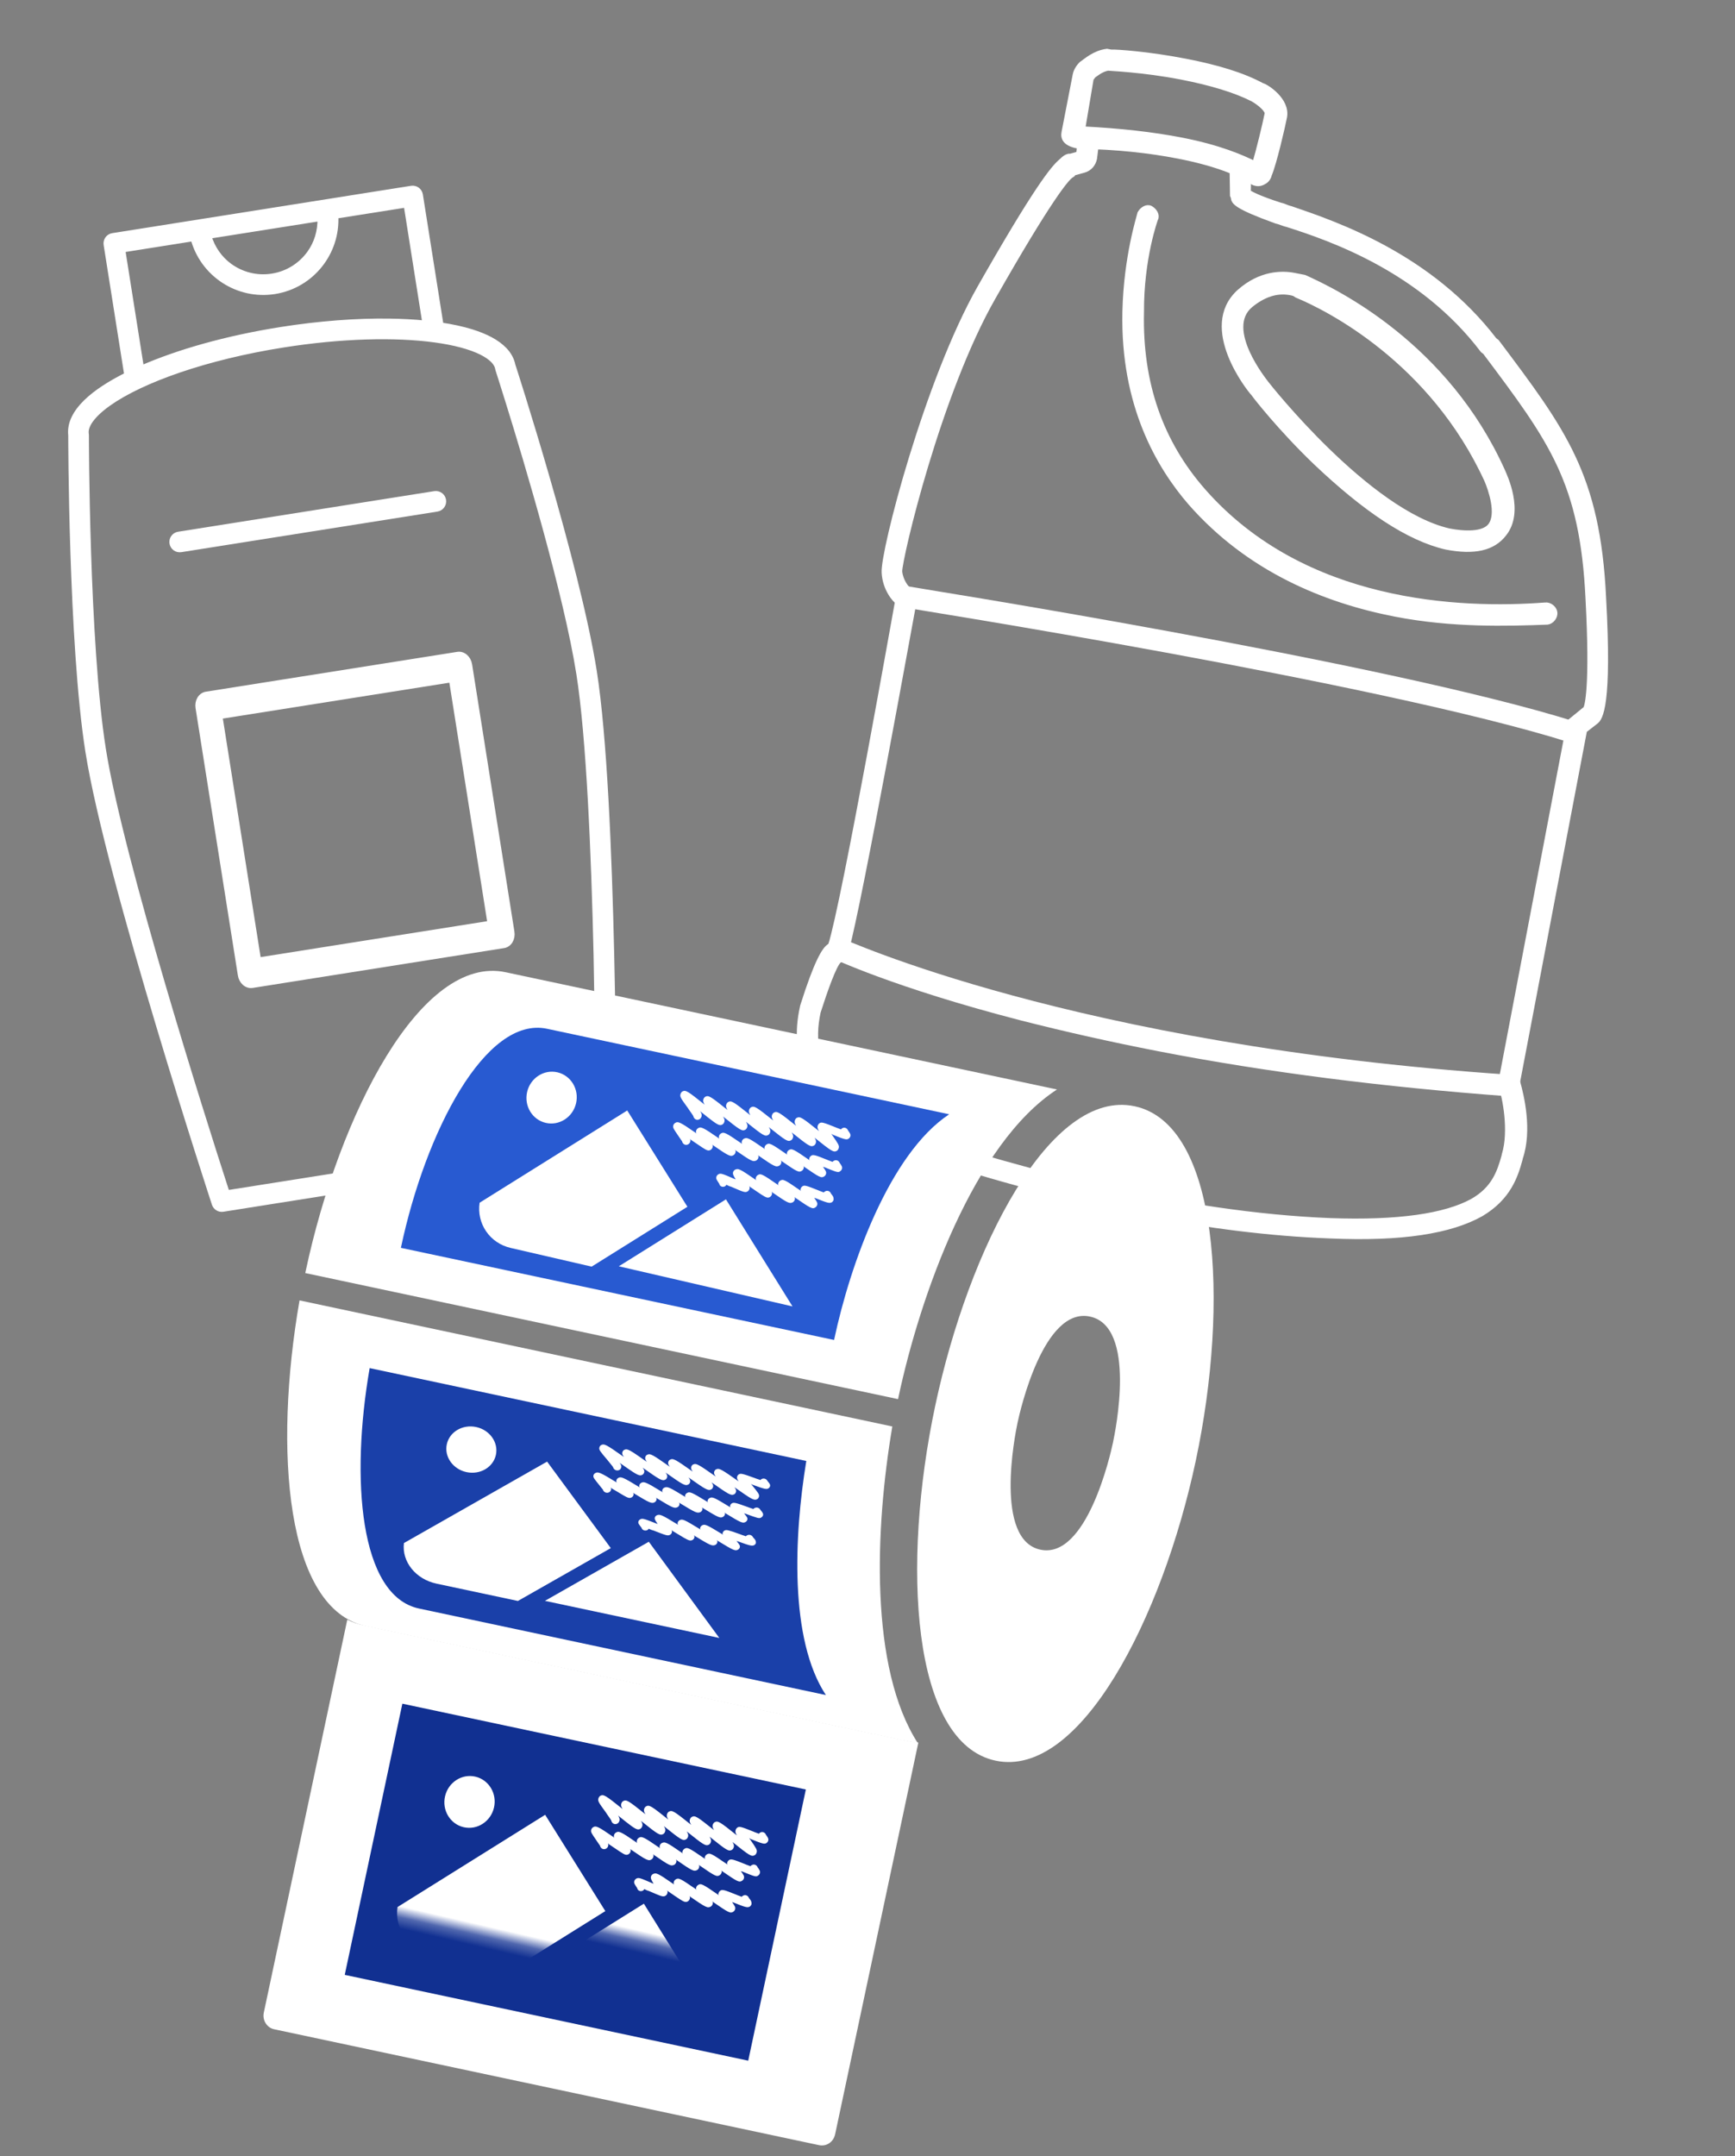 
<svg width="157px" height="195px" viewBox="227 672 157 195" version="1.1" xmlns="http://www.w3.org/2000/svg" xmlns:xlink="http://www.w3.org/1999/xlink">
    <rect x="227" y="672" width="157" height="195" fill="#808080" stroke="none"/>
    <!-- Generator: Sketch 42 (36781) - http://www.bohemiancoding.com/sketch -->
    <desc>Created with Sketch.</desc>
    <defs>
        <polygon id="path-1" points="15.081 174.271 112.881 174.271 112.881 107.508 112.881 91.885 15.081 91.885"></polygon>
    </defs>
    <g id="pictos-atiquettes" stroke="none" stroke-width="1" fill="none" fill-rule="evenodd" transform="translate(227, 673)">
        <g id="Group" transform="translate(112.52, 58.183) rotate(11) translate(-112.52, -58.183) translate(79.02, 6.183)" stroke="#FFFFFF" fill-rule="nonzero" stroke-width="0.5" fill="#FFFFFF">
            <g transform="translate(-0, -0)">
                <path d="M63.77,85.577 L63.65,52.377 L64.847,50.939 C64.967,50.699 65.087,48.781 63.171,41.111 C60.657,30.803 57.185,27.687 49.762,20.975 L49.522,20.855 C42.698,14.742 34.078,13.544 30.007,13.064 C29.648,13.064 29.289,12.944 28.929,12.944 C25.098,12.345 24.859,11.986 24.739,11.626 C24.739,11.506 24.619,11.506 24.619,11.386 L24.14,9.109 L25.577,8.869 L25.936,10.907 C26.295,11.027 27.014,11.266 29.049,11.506 C29.408,11.506 29.648,11.626 30.007,11.626 C34.317,12.225 43.177,13.424 50.36,19.776 L50.6,19.896 C58.023,26.608 61.854,29.964 64.488,40.751 C66.882,50.22 66.284,51.538 65.925,51.898 L65.087,52.857 L65.206,85.577 L63.77,85.577 Z" id="Shape"></path>
                <path d="M3.308,85.098 L1.871,84.978 C2.35,81.023 1.871,53.096 1.871,52.737 L2.35,52.737 L2.949,52.137 L3.308,52.497 L3.308,52.857 C3.308,53.815 3.667,81.023 3.308,85.098 Z" id="Shape"></path>
                <path d="M1.991,53.336 C1.632,53.216 0.554,52.377 0.195,50.939 L0.195,50.939 C-0.284,49.141 0.674,33.2 3.787,23.971 C7.02,14.383 8.217,12.105 8.815,11.386 C9.055,11.027 9.294,10.787 9.534,10.787 L10.252,10.427 L10.132,8.869 L11.569,8.75 L11.689,10.547 C11.689,11.027 11.449,11.506 10.971,11.746 L10.013,12.225 L10.013,12.225 L10.013,12.345 L9.893,12.465 C9.534,12.825 8.337,14.982 5.104,24.571 C1.871,34.039 1.273,49.381 1.512,50.579 L1.512,50.579 C1.752,51.418 2.47,52.018 2.59,52.018 L1.991,53.336 Z" id="Shape"></path>
                <path d="M34.676,103.316 C26.415,103.316 18.513,102.597 12.288,101.758 C2.35,100.44 0.315,95.166 0.435,90.971 L0.435,90.851 C0.914,86.656 1.392,85.458 1.752,85.098 L1.752,85.098 L1.752,85.098 C1.871,84.978 1.871,84.978 1.991,84.978 L2.111,85.098 L3.308,85.098 C3.308,85.458 3.188,85.817 3.069,85.937 L2.949,86.057 L2.829,86.177 C2.47,86.656 2.111,89.053 1.871,91.091 C1.752,96.364 5.343,99.481 12.407,100.44 C22.704,101.758 37.669,102.837 50.959,100.799 C57.065,99.84 61.136,98.402 63.291,96.604 C64.967,95.166 65.206,93.608 65.326,92.05 L65.326,91.93 C65.566,89.652 64.368,86.776 63.889,85.937 L65.206,85.218 C65.805,86.416 67.122,89.293 66.763,91.93 L66.763,92.05 C66.643,93.608 66.404,95.645 64.249,97.563 C61.854,99.601 57.664,101.159 51.198,102.118 C45.811,102.957 40.184,103.316 34.676,103.316 Z" id="Shape"></path>
                <path d="M26.535,9.948 L26.535,9.948 C26.415,9.948 26.176,9.948 26.056,9.828 C25.098,9.469 23.063,8.869 19.112,8.869 C16.478,8.869 13.485,9.109 10.132,9.708 L10.013,9.708 C8.815,9.708 8.576,9.229 8.576,8.75 L8.576,3.476 C8.576,3.116 8.696,2.757 8.935,2.397 L8.935,2.397 L8.935,2.397 C9.294,2.038 9.893,1.199 10.971,0.839 L11.09,0.839 L11.33,0.839 C11.809,0.719 14.682,0.36 18.154,0.36 C21.028,0.36 23.422,0.599 25.338,1.199 L25.338,1.199 C25.697,1.199 27.852,2.038 27.852,3.596 C27.852,4.435 27.732,7.911 27.493,8.989 C27.493,9.229 27.373,9.469 27.253,9.589 C27.014,9.828 26.774,9.948 26.535,9.948 Z M19.112,7.431 C22.584,7.431 24.739,7.911 26.056,8.27 C26.176,7.072 26.295,4.555 26.295,3.596 C26.295,3.236 25.457,2.757 24.739,2.517 C23.063,2.038 20.788,1.798 18.034,1.798 C14.443,1.798 11.449,2.277 11.33,2.277 L11.33,2.277 C10.731,2.517 10.372,2.996 10.132,3.236 C10.132,3.356 10.013,3.476 10.013,3.476 L10.132,8.15 C13.485,7.671 16.478,7.431 19.112,7.431 Z" id="Shape"></path>
                <path d="M46.29,45.785 C39.824,45.785 32.521,44.347 26.176,39.433 C22.823,36.796 18.513,32.002 17.077,23.612 C16.238,18.698 16.717,14.862 16.717,14.622 C16.837,14.263 17.196,13.903 17.555,14.023 C17.915,14.143 18.274,14.503 18.154,14.862 L18.154,14.862 C18.154,14.862 17.555,18.578 18.513,23.372 C19.591,29.724 22.464,34.638 27.134,38.234 C38.029,46.624 52.036,44.467 59.459,42.429 C59.819,42.309 60.298,42.549 60.417,42.909 C60.537,43.268 60.298,43.748 59.938,43.867 C56.347,44.706 51.558,45.785 46.29,45.785 Z" id="Shape"></path>
                <path d="M49.642,38.953 L49.642,38.953 C46.17,38.833 41.86,37.036 36.592,33.68 C32.88,31.282 30.127,28.885 29.887,28.646 C29.528,28.406 24.021,23.732 26.894,19.896 C28.451,17.859 30.366,17.499 31.444,17.499 L32.042,17.499 L32.162,17.499 L32.282,17.499 L32.401,17.499 C35.514,18.218 46.17,21.095 53.353,31.282 C53.593,31.642 55.748,34.519 54.551,36.796 C53.832,38.234 52.276,38.953 49.642,38.953 Z M31.444,19.057 C30.486,19.057 29.289,19.417 28.091,20.855 C25.936,23.492 30.725,27.447 30.845,27.567 L30.845,27.567 C30.965,27.687 42.099,37.275 49.642,37.515 C50.959,37.515 52.755,37.275 53.234,36.316 C53.832,35.118 52.635,33.08 52.156,32.361 C45.212,22.653 35.035,19.776 32.042,19.177 L32.042,19.177 L32.042,19.177 C31.803,19.057 31.683,19.057 31.444,19.057 Z" id="Shape"></path>
                <rect id="Rectangle-path" x="2.231" y="52.018" width="0.239" height="1.438"></rect>
                <path d="M64.009,53.935 C46.05,51.898 2.709,53.456 2.231,53.456 L2.231,52.018 C2.709,52.018 46.05,50.459 64.129,52.497 L64.009,53.935 Z" id="Shape"></path>
                <rect id="Rectangle-path" x="64.488" y="84.858" width="0.239" height="1.438"></rect>
                <path d="M32.761,88.454 C28.451,88.454 24.26,88.334 20.07,88.094 C8.217,87.375 2.231,85.817 2.231,85.817 L2.59,84.379 C2.829,84.379 25.098,89.892 64.368,84.978 L64.608,86.416 C53.473,87.735 42.818,88.454 32.761,88.454 Z" id="Shape"></path>
                <rect id="Rectangle-path" x="2.35" y="84.259" width="0.239" height="1.438"></rect>
            </g>
        </g>
        <g id="Group" transform="translate(30.664, 61.86) rotate(-9) translate(-30.664, -61.86) translate(7.164, 16.86)" stroke="#FFFFFF" stroke-width="0.5" fill="#FFFFFF" fill-rule="nonzero">
            <g transform="translate(0, 0)" id="Shape">
                <path d="M45.169,28.547 C44.434,22.662 43.7,18.006 43.699,18.002 L43.699,18.002 C43.676,17.48 43.493,16.979 43.19,16.54 C42.623,15.716 41.697,15.048 40.494,14.449 C39.724,14.069 38.83,13.725 37.84,13.411 L37.84,1.468 C37.84,1.287 37.767,1.111 37.639,0.984 C37.512,0.857 37.337,0.783 37.156,0.783 L9.778,0.783 C9.597,0.783 9.421,0.857 9.294,0.984 C9.167,1.111 9.094,1.287 9.094,1.468 L9.094,13.415 C7.441,13.938 6.065,14.547 5.052,15.264 C4.51,15.65 4.066,16.067 3.743,16.54 C3.441,16.979 3.258,17.48 3.235,18.002 L3.235,18.002 C3.234,18.007 2.499,22.663 1.764,28.547 C1.031,34.435 0.293,41.538 0.292,46.496 C0.294,52.451 1.52,62.969 2.744,72.039 C3.967,81.103 5.19,88.693 5.19,88.693 C5.244,89.029 5.529,89.273 5.867,89.273 L41.068,89.273 C41.404,89.273 41.69,89.029 41.743,88.696 C41.743,88.696 42.967,81.102 44.19,72.038 C45.413,62.968 46.639,52.45 46.641,46.495 C46.64,41.539 45.903,34.435 45.169,28.547 Z M28.58,2.154 C28.427,3.31 27.916,4.349 27.132,5.136 C26.192,6.076 24.901,6.656 23.467,6.656 C22.035,6.656 20.743,6.076 19.803,5.136 C19.017,4.348 18.508,3.309 18.354,2.153 L28.58,2.154 Z M16.952,2.153 C17.295,5.452 20.081,8.026 23.467,8.027 C26.855,8.026 29.64,5.452 29.982,2.154 L36.472,2.154 L36.472,13.015 C35.495,12.76 34.441,12.533 33.318,12.34 C30.408,11.836 27.048,11.551 23.467,11.551 C18.5,11.552 13.974,12.102 10.461,13.022 L10.461,2.153 L16.952,2.153 Z M42.835,71.855 C42.223,76.377 40.736,86.303 40.602,87.154 C40.554,87.461 40.516,87.699 40.484,87.902 L6.452,87.902 C6.419,87.699 6.381,87.461 6.333,87.154 C5.866,84.174 4.696,76.556 3.645,68.406 C2.594,60.262 1.661,51.563 1.663,46.496 C1.662,41.664 2.392,34.576 3.124,28.717 C3.49,25.786 3.856,23.159 4.13,21.267 C4.405,19.373 4.588,18.22 4.588,18.22 L4.596,18.109 C4.597,17.86 4.674,17.607 4.873,17.312 C5.219,16.797 5.961,16.21 7.045,15.679 C8.668,14.875 11.029,14.176 13.85,13.689 C16.672,13.202 19.96,12.921 23.467,12.922 C28.811,12.921 33.65,13.576 37.099,14.614 C38.822,15.129 40.196,15.746 41.09,16.383 C41.537,16.7 41.862,17.02 42.06,17.313 C42.259,17.608 42.337,17.862 42.338,18.11 L42.347,18.217 C42.347,18.217 42.529,19.374 42.803,21.267 C43.629,26.939 45.274,39.243 45.272,46.496 C45.274,52.288 44.055,62.816 42.835,71.855 Z"></path>
                <path d="M34.696,43.07 L11.652,43.07 C11.415,43.07 11.185,43.185 11.018,43.384 C10.852,43.583 10.756,43.858 10.756,44.141 L10.756,68.624 C10.756,68.907 10.852,69.181 11.018,69.382 C11.185,69.581 11.416,69.695 11.652,69.695 L34.696,69.695 C34.931,69.695 35.162,69.581 35.33,69.382 C35.496,69.181 35.592,68.904 35.592,68.624 L35.592,44.141 C35.592,43.858 35.496,43.583 35.33,43.384 C35.162,43.185 34.933,43.07 34.696,43.07 Z M12.548,67.553 L12.548,45.211 L33.8,45.212 L33.8,67.553 L12.548,67.553 Z"></path>
                <path d="M34.908,28.387 L11.44,28.387 C11.062,28.387 10.756,28.694 10.756,29.072 C10.756,29.451 11.062,29.758 11.44,29.758 L34.908,29.758 C35.286,29.758 35.592,29.451 35.592,29.072 C35.592,28.694 35.286,28.387 34.908,28.387 Z"></path>
            </g>
        </g>
        <path d="M70.892,142.948 C71.659,142.948 72.171,143.505 72.171,144.172 L72.171,194.581 C72.171,195.249 71.595,195.805 70.892,195.805 L34.561,195.805 C34.689,195.305 34.753,194.804 34.753,194.248 L34.753,143.505 C34.753,143.337 34.689,143.115 34.689,142.948 L70.892,142.948 Z" id="Fill-1" fill="#FFFFFF" transform="translate(53.366, 169.377) rotate(102) translate(-53.366, -169.377) "></path>
        <path d="M96.347,133.095 C95.259,133.095 85.601,132.967 85.601,128.685 C85.601,124.339 95.259,124.275 96.347,124.275 C97.434,124.275 107.156,124.403 107.156,128.685 C107.156,132.967 97.498,133.095 96.347,133.095 M96.347,116.605 C81.699,116.605 66.156,120.887 66.156,128.685 C66.156,136.483 81.763,140.701 96.411,140.701 C111.058,140.701 126.665,136.483 126.665,128.685 C126.665,120.887 110.994,116.605 96.347,116.605" id="Fill-3" fill="#FFFFFF" transform="translate(96.411, 128.653) rotate(102) translate(-96.411, -128.653) "></path>
        <path d="M46.444,74.295 L46.444,125.299 C46.444,133.096 62.051,137.379 76.699,137.379 L76.826,137.379 L76.826,82.54 L76.699,82.54 C67.232,82.54 52.776,80.622 46.444,74.295" id="Fill-5" fill="#FFFFFF" transform="translate(61.635, 105.837) rotate(102) translate(-61.635, -105.837) "></path>
        <path d="M50.019,82.808 L50.019,120.007 C50.019,125.695 61.404,128.827 72.086,128.827 L72.15,128.827 L72.15,88.752 L72.086,88.752 C65.178,88.752 54.624,87.346 50.019,82.808" id="Fill-7" fill="#285AD1" transform="translate(61.084, 105.818) rotate(102) translate(-61.084, -105.818) "></path>
        <path d="M41.308,168.194 C55.124,167.683 68.876,163.592 68.876,156.178 L68.876,105.11 C63.12,110.863 50.583,112.972 41.308,113.355 L41.308,168.194 Z" id="Fill-9" fill="#FFFFFF" transform="translate(55.092, 136.652) rotate(102) translate(-55.092, -136.652) "></path>
        <path d="M43.922,160.785 C54.092,160.401 64.262,157.397 64.262,151.9 L64.262,114.255 C60.041,118.537 50.766,120.071 43.922,120.39 L43.922,160.785 Z" id="Fill-11" fill="#1A40A9" transform="translate(54.092, 137.52) rotate(102) translate(-54.092, -137.52) "></path>
        <mask id="mask-2" fill="white">
            <use xlink:href="#path-1"></use>
        </mask>
        <g id="Clip-14" transform="translate(63.981, 133.078) rotate(102) translate(-63.981, -133.078) "></g>
        <polygon id="Fill-13" stroke="none" fill="#113091" fill-rule="evenodd" transform="translate(52.059, 169.229) rotate(102) translate(-52.059, -169.229) " points="39.522 187.893 64.596 187.893 64.596 150.566 39.522 150.566"></polygon>
        <path d="M47.751,162.513 L36.611,173.648 C36.76,175.548 38.325,177 40.263,177 L47.788,177 L55.016,169.775 L47.751,162.513 Z" id="Fill-3" fill="#FFFFFF" mask="url(#mask-2)" transform="translate(45.814, 169.757) rotate(13) translate(-45.814, -169.757) "></path>
        <polygon id="Fill-5" fill="#FFFFFF" mask="url(#mask-2)" transform="translate(57.336, 175.106) rotate(13) translate(-57.336, -175.106) " points="49.27 179.146 65.402 179.146 57.355 171.065"></polygon>
        <path d="M42.486,159.624 C43.741,159.624 44.759,160.675 44.759,161.971 C44.759,163.266 43.741,164.317 42.486,164.317 C41.231,164.317 40.214,163.266 40.214,161.971 C40.214,160.675 41.231,159.624 42.486,159.624" id="Fill-7" fill="#FFFFFF" mask="url(#mask-2)" transform="translate(42.486, 161.971) rotate(13) translate(-42.486, -161.971) "></path>
        <path d="M54.704,164.488 C54.927,164.712 55.3,165.009 55.374,165.121 C55.374,165.158 55.412,165.196 55.449,165.233 C55.598,165.382 55.821,165.382 55.97,165.233 C56.045,165.158 56.082,165.047 56.082,164.935 C56.082,164.823 56.045,164.712 55.859,164.525 C57.088,165.121 57.572,165.345 57.833,165.345 C57.945,165.345 58.019,165.307 58.094,165.233 C58.168,165.158 58.206,165.047 58.206,164.935 C58.206,164.823 58.168,164.712 57.982,164.525 C59.77,165.382 59.957,165.456 60.218,165.233 C60.292,165.158 60.329,165.047 60.329,164.935 C60.329,164.823 60.292,164.712 60.106,164.525 C61.894,165.382 62.08,165.456 62.341,165.233 C62.416,165.158 62.453,165.047 62.453,164.935 C62.453,164.823 62.416,164.712 62.229,164.525 C64.018,165.382 64.204,165.456 64.465,165.233 C64.539,165.158 64.576,165.047 64.576,164.935 C64.576,164.823 64.539,164.712 64.353,164.525 C66.141,165.382 66.327,165.456 66.588,165.233 C66.663,165.158 66.7,165.047 66.7,164.935 C66.7,164.823 66.663,164.712 66.476,164.525 C68.265,165.382 68.451,165.456 68.712,165.233 C68.786,165.158 68.824,165.047 68.824,164.935 C68.824,164.712 68.712,164.6 67.929,163.892 L67.892,163.855 C67.929,163.855 67.967,163.855 68.004,163.892 C69.196,164.078 69.345,164.078 69.494,163.929 C69.569,163.855 69.606,163.743 69.606,163.669 C69.606,163.483 69.494,163.408 69.345,163.259 C69.308,163.222 69.271,163.222 69.271,163.185 L69.233,163.147 C69.084,162.998 68.861,162.998 68.712,163.147 C68.675,163.185 68.675,163.222 68.637,163.259 C68.451,163.222 68.265,163.222 68.116,163.185 C66.924,162.998 66.775,162.998 66.625,163.147 C66.551,163.222 66.514,163.334 66.514,163.445 C66.514,163.557 66.551,163.669 66.737,163.855 C64.949,162.998 64.763,162.924 64.502,163.147 C64.427,163.222 64.39,163.334 64.39,163.445 C64.39,163.557 64.427,163.669 64.614,163.855 C62.825,162.998 62.639,162.924 62.378,163.147 C62.304,163.222 62.267,163.334 62.267,163.445 C62.267,163.557 62.304,163.669 62.49,163.855 C60.702,162.998 60.516,162.924 60.255,163.147 C60.18,163.222 60.143,163.334 60.143,163.445 C60.143,163.557 60.18,163.669 60.367,163.855 C58.578,162.998 58.392,162.924 58.131,163.147 C58.057,163.222 58.019,163.334 58.019,163.445 C58.019,163.557 58.057,163.669 58.243,163.855 C56.455,162.998 56.268,162.924 56.008,163.147 C55.933,163.222 55.896,163.334 55.896,163.445 C55.896,163.557 55.933,163.669 56.119,163.855 C54.331,162.998 54.145,162.924 53.884,163.147 C53.81,163.222 53.772,163.334 53.772,163.445 C53.772,163.669 53.884,163.78 54.704,164.488" id="Fill-11" fill="#FFFFFF" mask="url(#mask-2)" transform="translate(61.689, 164.19) rotate(13) translate(-61.689, -164.19) "></path>
        <path d="M68.81,166.886 C68.884,166.811 68.922,166.7 68.922,166.625 C68.922,166.439 68.81,166.364 68.661,166.216 C68.624,166.178 68.586,166.178 68.586,166.141 L68.549,166.104 C68.4,165.955 68.177,165.955 68.028,166.104 C67.99,166.141 67.953,166.178 67.953,166.216 C67.767,166.178 67.58,166.178 67.431,166.141 C66.239,165.955 66.09,165.955 65.941,166.104 C65.867,166.178 65.829,166.29 65.829,166.364 C65.829,166.439 65.829,166.513 65.904,166.551 C65.867,166.551 65.867,166.551 65.829,166.513 C64.227,165.88 64.078,165.843 63.855,166.067 C63.78,166.141 63.743,166.253 63.743,166.327 C63.743,166.402 63.743,166.476 63.818,166.513 C63.78,166.513 63.78,166.513 63.743,166.476 C62.141,165.843 61.992,165.806 61.769,166.029 C61.694,166.104 61.657,166.216 61.657,166.29 C61.657,166.364 61.657,166.439 61.731,166.476 C61.694,166.476 61.694,166.476 61.657,166.439 C60.055,165.806 59.906,165.769 59.645,165.992 C59.571,166.067 59.533,166.178 59.533,166.253 C59.533,166.327 59.533,166.402 59.608,166.476 C59.571,166.476 59.571,166.476 59.533,166.439 C57.931,165.806 57.745,165.769 57.521,165.992 C57.447,166.067 57.41,166.178 57.41,166.253 C57.41,166.327 57.41,166.402 57.484,166.476 C57.447,166.476 57.447,166.476 57.41,166.439 C55.808,165.806 55.621,165.769 55.398,165.992 C55.323,166.067 55.286,166.178 55.286,166.253 C55.286,166.327 55.286,166.402 55.361,166.476 C55.323,166.476 55.323,166.476 55.286,166.439 C53.684,165.806 53.498,165.769 53.274,165.992 C53.2,166.067 53.163,166.178 53.163,166.253 C53.163,166.476 53.274,166.551 53.833,167.072 C53.982,167.221 54.206,167.407 54.28,167.482 C54.28,167.519 54.317,167.556 54.355,167.593 C54.504,167.742 54.727,167.742 54.876,167.593 C54.951,167.519 54.988,167.407 54.988,167.333 C54.988,167.258 54.988,167.184 54.914,167.109 C54.951,167.109 54.951,167.109 54.988,167.147 C56.068,167.556 56.478,167.742 56.702,167.742 C56.814,167.742 56.888,167.705 56.963,167.631 C57.037,167.556 57.074,167.444 57.074,167.37 C57.074,167.296 57.074,167.221 57,167.147 C57.037,167.147 57.037,167.147 57.074,167.184 C58.676,167.817 58.863,167.854 59.086,167.631 C59.161,167.556 59.198,167.444 59.198,167.37 C59.198,167.296 59.198,167.221 59.123,167.147 C59.161,167.147 59.161,167.147 59.198,167.184 C60.8,167.817 60.949,167.854 61.21,167.631 C61.284,167.556 61.322,167.444 61.322,167.37 C61.322,167.296 61.322,167.221 61.247,167.147 C61.284,167.147 61.284,167.147 61.322,167.184 C62.924,167.817 63.073,167.854 63.333,167.631 C63.408,167.556 63.445,167.444 63.445,167.37 C63.445,167.296 63.445,167.221 63.371,167.147 C63.408,167.147 63.408,167.147 63.445,167.184 C65.047,167.817 65.196,167.854 65.42,167.631 C65.494,167.556 65.531,167.444 65.531,167.37 C65.531,167.296 65.531,167.221 65.457,167.184 C65.494,167.184 65.494,167.184 65.531,167.221 C67.133,167.854 67.282,167.891 67.506,167.668 C67.58,167.593 67.618,167.482 67.618,167.407 C67.618,167.221 67.543,167.147 67.208,166.849 L67.32,166.849 C68.512,167.035 68.661,167.072 68.81,166.886" id="Fill-13" fill="#FFFFFF" mask="url(#mask-2)" transform="translate(61.042, 166.83) rotate(13) translate(-61.042, -166.83) "></path>
        <path d="M67.799,169.547 C67.762,169.51 67.724,169.51 67.724,169.472 L67.687,169.435 C67.538,169.286 67.314,169.286 67.165,169.435 C67.128,169.472 67.091,169.51 67.091,169.547 C66.905,169.51 66.718,169.51 66.569,169.472 C65.377,169.286 65.228,169.286 65.079,169.435 C65.005,169.51 64.967,169.621 64.967,169.696 C64.967,169.77 64.967,169.845 65.042,169.882 C65.005,169.882 65.005,169.882 64.967,169.845 C63.365,169.212 63.216,169.174 62.993,169.398 C62.918,169.472 62.881,169.584 62.881,169.659 C62.881,169.733 62.881,169.807 62.956,169.845 C62.918,169.845 62.918,169.845 62.881,169.807 C61.279,169.174 61.13,169.137 60.906,169.361 C60.832,169.435 60.795,169.547 60.795,169.621 C60.795,169.696 60.795,169.77 60.869,169.845 C60.832,169.845 60.832,169.845 60.795,169.807 C59.193,169.174 59.044,169.137 58.783,169.361 C58.708,169.435 58.671,169.547 58.671,169.621 C58.671,169.77 58.746,169.882 59.044,170.18 L58.969,170.18 C57.74,169.956 57.591,169.919 57.404,170.105 C57.33,170.18 57.293,170.292 57.293,170.366 C57.293,170.552 57.404,170.627 57.591,170.813 L57.702,170.925 C57.702,170.962 57.74,170.962 57.74,170.999 C57.889,171.148 58.112,171.148 58.261,170.999 C58.299,170.962 58.336,170.887 58.336,170.85 C58.485,170.887 58.634,170.925 58.783,170.925 C60.012,171.148 60.161,171.185 60.348,170.999 C60.422,170.925 60.459,170.813 60.459,170.739 C60.459,170.664 60.459,170.59 60.385,170.515 C60.422,170.515 60.422,170.515 60.459,170.552 C61.503,170.962 61.95,171.148 62.173,171.148 C62.285,171.148 62.359,171.111 62.434,171.036 C62.508,170.962 62.546,170.85 62.546,170.776 C62.546,170.701 62.546,170.627 62.471,170.552 C62.508,170.552 62.508,170.552 62.546,170.59 C64.148,171.223 64.297,171.26 64.558,171.036 C64.632,170.962 64.669,170.85 64.669,170.776 C64.669,170.701 64.669,170.627 64.595,170.552 C64.632,170.552 64.632,170.552 64.669,170.59 C66.271,171.223 66.42,171.26 66.644,171.036 C66.718,170.962 66.756,170.85 66.756,170.776 C66.756,170.59 66.681,170.515 66.346,170.217 L66.458,170.217 C67.65,170.403 67.799,170.403 67.985,170.254 C68.06,170.18 68.097,170.068 68.097,169.994 C68.06,169.77 67.985,169.696 67.799,169.547" id="Fill-15" fill="#FFFFFF" mask="url(#mask-2)" transform="translate(62.695, 170.199) rotate(13) translate(-62.695, -170.199) "></path>
        <path d="M55.179,98.812 L44.04,109.947 C44.189,111.847 45.753,113.299 47.691,113.299 L55.216,113.299 L62.444,106.074 L55.179,98.812 Z" id="Fill-3" fill="#FFFFFF" mask="url(#mask-2)" transform="translate(53.242, 106.056) rotate(13) translate(-53.242, -106.056) "></path>
        <polygon id="Fill-5" fill="#FFFFFF" mask="url(#mask-2)" transform="translate(64.764, 111.405) rotate(13) translate(-64.764, -111.405) " points="56.698 115.445 72.83 115.445 64.783 107.364"></polygon>
        <path d="M49.914,95.923 C51.169,95.923 52.187,96.974 52.187,98.269 C52.187,99.565 51.169,100.616 49.914,100.616 C48.659,100.616 47.642,99.565 47.642,98.269 C47.642,96.974 48.659,95.923 49.914,95.923" id="Fill-7" fill="#FFFFFF" mask="url(#mask-2)" transform="translate(49.914, 98.269) rotate(13) translate(-49.914, -98.269) "></path>
        <path d="M62.132,100.787 C62.355,101.01 62.728,101.308 62.802,101.42 C62.802,101.457 62.84,101.494 62.877,101.532 C63.026,101.681 63.249,101.681 63.398,101.532 C63.473,101.457 63.51,101.346 63.51,101.234 C63.51,101.122 63.473,101.01 63.287,100.824 C64.516,101.42 65,101.643 65.261,101.643 C65.373,101.643 65.447,101.606 65.522,101.532 C65.597,101.457 65.634,101.346 65.634,101.234 C65.634,101.122 65.597,101.01 65.41,100.824 C67.199,101.681 67.385,101.755 67.646,101.532 C67.72,101.457 67.757,101.346 67.757,101.234 C67.757,101.122 67.72,101.01 67.534,100.824 C69.322,101.681 69.508,101.755 69.769,101.532 C69.844,101.457 69.881,101.346 69.881,101.234 C69.881,101.122 69.844,101.01 69.657,100.824 C71.446,101.681 71.632,101.755 71.893,101.532 C71.967,101.457 72.004,101.346 72.004,101.234 C72.004,101.122 71.967,101.01 71.781,100.824 C73.569,101.681 73.755,101.755 74.016,101.532 C74.091,101.457 74.128,101.346 74.128,101.234 C74.128,101.122 74.091,101.01 73.905,100.824 C75.693,101.681 75.879,101.755 76.14,101.532 C76.214,101.457 76.252,101.346 76.252,101.234 C76.252,101.01 76.14,100.899 75.357,100.191 L75.32,100.154 C75.357,100.154 75.395,100.154 75.432,100.191 C76.624,100.377 76.773,100.377 76.922,100.228 C76.997,100.154 77.034,100.042 77.034,99.968 C77.034,99.781 76.922,99.707 76.773,99.558 C76.736,99.521 76.699,99.521 76.699,99.483 L76.661,99.446 C76.512,99.297 76.289,99.297 76.14,99.446 C76.103,99.483 76.103,99.521 76.065,99.558 C75.879,99.521 75.693,99.521 75.544,99.483 C74.352,99.297 74.203,99.297 74.054,99.446 C73.979,99.521 73.942,99.632 73.942,99.744 C73.942,99.856 73.979,99.968 74.165,100.154 C72.377,99.297 72.191,99.223 71.93,99.446 C71.855,99.521 71.818,99.632 71.818,99.744 C71.818,99.856 71.855,99.968 72.042,100.154 C70.253,99.297 70.067,99.223 69.806,99.446 C69.732,99.521 69.695,99.632 69.695,99.744 C69.695,99.856 69.732,99.968 69.918,100.154 C68.13,99.297 67.944,99.223 67.683,99.446 C67.608,99.521 67.571,99.632 67.571,99.744 C67.571,99.856 67.608,99.968 67.795,100.154 C66.006,99.297 65.82,99.223 65.559,99.446 C65.485,99.521 65.447,99.632 65.447,99.744 C65.447,99.856 65.485,99.968 65.671,100.154 C63.883,99.297 63.696,99.223 63.436,99.446 C63.361,99.521 63.324,99.632 63.324,99.744 C63.324,99.856 63.361,99.968 63.547,100.154 C61.759,99.297 61.573,99.223 61.312,99.446 C61.238,99.521 61.2,99.632 61.2,99.744 C61.2,99.968 61.312,100.079 62.132,100.787" id="Fill-11" fill="#FFFFFF" mask="url(#mask-2)" transform="translate(69.117, 100.489) rotate(13) translate(-69.117, -100.489) "></path>
        <path d="M76.238,103.185 C76.312,103.11 76.35,102.998 76.35,102.924 C76.35,102.738 76.238,102.663 76.089,102.514 C76.052,102.477 76.014,102.477 76.014,102.44 L75.977,102.403 C75.828,102.254 75.605,102.254 75.456,102.403 C75.418,102.44 75.381,102.477 75.381,102.514 C75.195,102.477 75.009,102.477 74.859,102.44 C73.667,102.254 73.518,102.254 73.369,102.403 C73.295,102.477 73.257,102.589 73.257,102.663 C73.257,102.738 73.257,102.812 73.332,102.85 C73.295,102.85 73.295,102.85 73.257,102.812 C71.655,102.179 71.506,102.142 71.283,102.365 C71.208,102.44 71.171,102.552 71.171,102.626 C71.171,102.701 71.171,102.775 71.246,102.812 C71.208,102.812 71.208,102.812 71.171,102.775 C69.569,102.142 69.42,102.105 69.197,102.328 C69.122,102.403 69.085,102.514 69.085,102.589 C69.085,102.663 69.085,102.738 69.159,102.775 C69.122,102.775 69.122,102.775 69.085,102.738 C67.483,102.105 67.334,102.067 67.073,102.291 C66.999,102.365 66.961,102.477 66.961,102.552 C66.961,102.626 66.961,102.701 67.036,102.775 C66.999,102.775 66.999,102.775 66.961,102.738 C65.359,102.105 65.173,102.067 64.949,102.291 C64.875,102.365 64.838,102.477 64.838,102.552 C64.838,102.626 64.838,102.701 64.912,102.775 C64.875,102.775 64.875,102.775 64.838,102.738 C63.236,102.105 63.049,102.067 62.826,102.291 C62.751,102.365 62.714,102.477 62.714,102.552 C62.714,102.626 62.714,102.701 62.789,102.775 C62.751,102.775 62.751,102.775 62.714,102.738 C61.112,102.105 60.926,102.067 60.702,102.291 C60.628,102.365 60.591,102.477 60.591,102.552 C60.591,102.775 60.702,102.85 61.261,103.371 C61.41,103.52 61.634,103.706 61.708,103.781 C61.708,103.818 61.745,103.855 61.783,103.892 C61.932,104.041 62.155,104.041 62.304,103.892 C62.379,103.818 62.416,103.706 62.416,103.632 C62.416,103.557 62.416,103.483 62.342,103.408 C62.379,103.408 62.379,103.408 62.416,103.445 C63.497,103.855 63.906,104.041 64.13,104.041 C64.242,104.041 64.316,104.004 64.391,103.93 C64.465,103.855 64.502,103.743 64.502,103.669 C64.502,103.594 64.502,103.52 64.428,103.445 C64.465,103.445 64.465,103.445 64.502,103.483 C66.104,104.116 66.291,104.153 66.514,103.93 C66.589,103.855 66.626,103.743 66.626,103.669 C66.626,103.594 66.626,103.52 66.551,103.445 C66.589,103.445 66.589,103.445 66.626,103.483 C68.228,104.116 68.377,104.153 68.638,103.93 C68.712,103.855 68.75,103.743 68.75,103.669 C68.75,103.594 68.75,103.52 68.675,103.445 C68.712,103.445 68.712,103.445 68.75,103.483 C70.352,104.116 70.501,104.153 70.761,103.93 C70.836,103.855 70.873,103.743 70.873,103.669 C70.873,103.594 70.873,103.52 70.799,103.445 C70.836,103.445 70.836,103.445 70.873,103.483 C72.475,104.116 72.624,104.153 72.848,103.93 C72.922,103.855 72.959,103.743 72.959,103.669 C72.959,103.594 72.959,103.52 72.885,103.483 C72.922,103.483 72.922,103.483 72.959,103.52 C74.561,104.153 74.71,104.19 74.934,103.967 C75.009,103.892 75.046,103.781 75.046,103.706 C75.046,103.52 74.971,103.445 74.636,103.147 L74.748,103.147 C75.94,103.334 76.089,103.371 76.238,103.185" id="Fill-13" fill="#FFFFFF" mask="url(#mask-2)" transform="translate(68.47, 103.129) rotate(13) translate(-68.47, -103.129) "></path>
        <path d="M75.227,105.846 C75.19,105.808 75.152,105.808 75.152,105.771 L75.115,105.734 C74.966,105.585 74.742,105.585 74.593,105.734 C74.556,105.771 74.519,105.808 74.519,105.846 C74.333,105.808 74.146,105.808 73.997,105.771 C72.805,105.585 72.656,105.585 72.507,105.734 C72.433,105.808 72.395,105.92 72.395,105.995 C72.395,106.069 72.395,106.144 72.47,106.181 C72.433,106.181 72.433,106.181 72.395,106.144 C70.793,105.51 70.644,105.473 70.421,105.697 C70.346,105.771 70.309,105.883 70.309,105.957 C70.309,106.032 70.309,106.106 70.384,106.144 C70.346,106.144 70.346,106.144 70.309,106.106 C68.707,105.473 68.558,105.436 68.335,105.659 C68.26,105.734 68.223,105.846 68.223,105.92 C68.223,105.995 68.223,106.069 68.297,106.144 C68.26,106.144 68.26,106.144 68.223,106.106 C66.621,105.473 66.472,105.436 66.211,105.659 C66.136,105.734 66.099,105.846 66.099,105.92 C66.099,106.069 66.174,106.181 66.472,106.479 L66.397,106.479 C65.168,106.255 65.019,106.218 64.832,106.404 C64.758,106.479 64.721,106.59 64.721,106.665 C64.721,106.851 64.832,106.926 65.019,107.112 L65.131,107.224 C65.131,107.261 65.168,107.261 65.168,107.298 C65.317,107.447 65.54,107.447 65.689,107.298 C65.727,107.261 65.764,107.186 65.764,107.149 C65.913,107.186 66.062,107.224 66.211,107.224 C67.44,107.447 67.589,107.484 67.776,107.298 C67.85,107.224 67.887,107.112 67.887,107.037 C67.887,106.963 67.887,106.888 67.813,106.814 C67.85,106.814 67.85,106.814 67.887,106.851 C68.931,107.261 69.378,107.447 69.601,107.447 C69.713,107.447 69.787,107.41 69.862,107.335 C69.937,107.261 69.974,107.149 69.974,107.075 C69.974,107 69.974,106.926 69.899,106.851 C69.937,106.851 69.937,106.851 69.974,106.888 C71.576,107.521 71.725,107.559 71.986,107.335 C72.06,107.261 72.097,107.149 72.097,107.075 C72.097,107 72.097,106.926 72.023,106.851 C72.06,106.851 72.06,106.851 72.097,106.888 C73.699,107.521 73.848,107.559 74.072,107.335 C74.146,107.261 74.184,107.149 74.184,107.075 C74.184,106.888 74.109,106.814 73.774,106.516 L73.886,106.516 C75.078,106.702 75.227,106.702 75.413,106.553 C75.488,106.479 75.525,106.367 75.525,106.292 C75.488,106.069 75.413,105.995 75.227,105.846" id="Fill-15" fill="#FFFFFF" mask="url(#mask-2)" transform="translate(70.123, 106.497) rotate(13) translate(-70.123, -106.497) "></path>
        <path d="M48.21,130.648 L37.07,140.546 C37.219,142.234 38.784,143.525 40.721,143.525 L48.247,143.525 L55.475,137.103 L48.21,130.648 Z" id="Fill-3" fill="#FFFFFF" mask="url(#mask-2)" transform="translate(46.273, 137.087) rotate(12) translate(-46.273, -137.087) "></path>
        <polygon id="Fill-5" fill="#FFFFFF" mask="url(#mask-2)" transform="translate(57.947, 141.949) rotate(12) translate(-57.947, -141.949) " points="49.881 145.541 66.013 145.541 57.965 138.358"></polygon>
        <path d="M42.652,128.018 C43.907,128.018 44.925,128.951 44.925,130.103 C44.925,131.255 43.907,132.189 42.652,132.189 C41.397,132.189 40.38,131.255 40.38,130.103 C40.38,128.951 41.397,128.018 42.652,128.018" id="Fill-7" fill="#FFFFFF" mask="url(#mask-2)" transform="translate(42.652, 130.103) rotate(12) translate(-42.652, -130.103) "></path>
        <path d="M54.855,132.487 C55.079,132.685 55.452,132.95 55.526,133.049 C55.526,133.082 55.563,133.116 55.601,133.149 C55.75,133.281 55.973,133.281 56.122,133.149 C56.197,133.082 56.234,132.983 56.234,132.884 C56.234,132.785 56.197,132.685 56.01,132.52 C57.24,133.049 57.724,133.248 57.985,133.248 C58.097,133.248 58.171,133.215 58.246,133.149 C58.32,133.082 58.358,132.983 58.358,132.884 C58.358,132.785 58.32,132.685 58.134,132.52 C59.922,133.281 60.109,133.347 60.369,133.149 C60.444,133.082 60.481,132.983 60.481,132.884 C60.481,132.785 60.444,132.685 60.258,132.52 C62.046,133.281 62.232,133.347 62.493,133.149 C62.567,133.082 62.605,132.983 62.605,132.884 C62.605,132.785 62.567,132.685 62.381,132.52 C64.169,133.281 64.356,133.347 64.616,133.149 C64.691,133.082 64.728,132.983 64.728,132.884 C64.728,132.785 64.691,132.685 64.505,132.52 C66.293,133.281 66.479,133.347 66.74,133.149 C66.815,133.082 66.852,132.983 66.852,132.884 C66.852,132.785 66.815,132.685 66.628,132.52 C68.417,133.281 68.603,133.347 68.864,133.149 C68.938,133.082 68.975,132.983 68.975,132.884 C68.975,132.685 68.864,132.586 68.081,131.957 L68.044,131.924 C68.081,131.924 68.118,131.924 68.156,131.957 C69.348,132.122 69.497,132.122 69.646,131.99 C69.72,131.924 69.758,131.825 69.758,131.758 C69.758,131.593 69.646,131.527 69.497,131.394 C69.46,131.361 69.422,131.361 69.422,131.328 L69.385,131.295 C69.236,131.162 69.013,131.162 68.864,131.295 C68.826,131.328 68.826,131.361 68.789,131.394 C68.603,131.361 68.417,131.361 68.268,131.328 C67.075,131.162 66.926,131.162 66.777,131.295 C66.703,131.361 66.666,131.46 66.666,131.56 C66.666,131.659 66.703,131.758 66.889,131.924 C65.101,131.162 64.915,131.096 64.654,131.295 C64.579,131.361 64.542,131.46 64.542,131.56 C64.542,131.659 64.579,131.758 64.765,131.924 C62.977,131.162 62.791,131.096 62.53,131.295 C62.456,131.361 62.418,131.46 62.418,131.56 C62.418,131.659 62.456,131.758 62.642,131.924 C60.854,131.162 60.667,131.096 60.407,131.295 C60.332,131.361 60.295,131.46 60.295,131.56 C60.295,131.659 60.332,131.758 60.518,131.924 C58.73,131.162 58.544,131.096 58.283,131.295 C58.208,131.361 58.171,131.46 58.171,131.56 C58.171,131.659 58.208,131.758 58.395,131.924 C56.606,131.162 56.42,131.096 56.159,131.295 C56.085,131.361 56.048,131.46 56.048,131.56 C56.048,131.659 56.085,131.758 56.271,131.924 C54.483,131.162 54.297,131.096 54.036,131.295 C53.961,131.361 53.924,131.46 53.924,131.56 C53.924,131.758 54.036,131.858 54.855,132.487" id="Fill-11" fill="#FFFFFF" mask="url(#mask-2)" transform="translate(61.841, 132.222) rotate(12) translate(-61.841, -132.222) "></path>
        <path d="M69.071,134.627 C69.145,134.561 69.182,134.461 69.182,134.395 C69.182,134.23 69.071,134.163 68.922,134.031 C68.884,133.998 68.847,133.998 68.847,133.965 L68.81,133.932 C68.661,133.799 68.437,133.799 68.288,133.932 C68.251,133.965 68.214,133.998 68.214,134.031 C68.027,133.998 67.841,133.998 67.692,133.965 C66.5,133.799 66.351,133.799 66.202,133.932 C66.127,133.998 66.09,134.097 66.09,134.163 C66.09,134.23 66.09,134.296 66.165,134.329 C66.127,134.329 66.127,134.329 66.09,134.296 C64.488,133.733 64.339,133.7 64.116,133.899 C64.041,133.965 64.004,134.064 64.004,134.13 C64.004,134.196 64.004,134.263 64.078,134.296 C64.041,134.296 64.041,134.296 64.004,134.263 C62.402,133.7 62.253,133.667 62.029,133.865 C61.955,133.932 61.917,134.031 61.917,134.097 C61.917,134.163 61.917,134.23 61.992,134.263 C61.955,134.263 61.955,134.263 61.917,134.23 C60.315,133.667 60.166,133.634 59.906,133.832 C59.831,133.899 59.794,133.998 59.794,134.064 C59.794,134.13 59.794,134.196 59.868,134.263 C59.831,134.263 59.831,134.263 59.794,134.23 C58.192,133.667 58.006,133.634 57.782,133.832 C57.708,133.899 57.67,133.998 57.67,134.064 C57.67,134.13 57.67,134.196 57.745,134.263 C57.708,134.263 57.708,134.263 57.67,134.23 C56.068,133.667 55.882,133.634 55.658,133.832 C55.584,133.899 55.547,133.998 55.547,134.064 C55.547,134.13 55.547,134.196 55.621,134.263 C55.584,134.263 55.584,134.263 55.547,134.23 C53.945,133.667 53.758,133.634 53.535,133.832 C53.46,133.899 53.423,133.998 53.423,134.064 C53.423,134.263 53.535,134.329 54.094,134.792 C54.243,134.925 54.466,135.09 54.541,135.156 C54.541,135.19 54.578,135.223 54.615,135.256 C54.764,135.388 54.988,135.388 55.137,135.256 C55.211,135.19 55.249,135.09 55.249,135.024 C55.249,134.958 55.249,134.892 55.174,134.825 C55.211,134.825 55.211,134.825 55.249,134.859 C56.329,135.223 56.739,135.388 56.962,135.388 C57.074,135.388 57.149,135.355 57.223,135.289 C57.298,135.223 57.335,135.123 57.335,135.057 C57.335,134.991 57.335,134.925 57.26,134.859 C57.298,134.859 57.298,134.859 57.335,134.892 C58.937,135.454 59.123,135.487 59.347,135.289 C59.421,135.223 59.459,135.123 59.459,135.057 C59.459,134.991 59.459,134.925 59.384,134.859 C59.421,134.859 59.421,134.859 59.459,134.892 C61.061,135.454 61.21,135.487 61.47,135.289 C61.545,135.223 61.582,135.123 61.582,135.057 C61.582,134.991 61.582,134.925 61.508,134.859 C61.545,134.859 61.545,134.859 61.582,134.892 C63.184,135.454 63.333,135.487 63.594,135.289 C63.668,135.223 63.706,135.123 63.706,135.057 C63.706,134.991 63.706,134.925 63.631,134.859 C63.668,134.859 63.668,134.859 63.706,134.892 C65.308,135.454 65.457,135.487 65.68,135.289 C65.755,135.223 65.792,135.123 65.792,135.057 C65.792,134.991 65.792,134.925 65.718,134.892 C65.755,134.892 65.755,134.892 65.792,134.925 C67.394,135.487 67.543,135.521 67.767,135.322 C67.841,135.256 67.878,135.156 67.878,135.09 C67.878,134.925 67.804,134.859 67.469,134.594 L67.58,134.594 C68.772,134.759 68.922,134.792 69.071,134.627" id="Fill-13" fill="#FFFFFF" mask="url(#mask-2)" transform="translate(61.303, 134.577) rotate(12) translate(-61.303, -134.577) "></path>
        <path d="M68.185,137.021 C68.148,136.988 68.111,136.988 68.111,136.954 L68.073,136.921 C67.924,136.789 67.701,136.789 67.552,136.921 C67.514,136.954 67.477,136.988 67.477,137.021 C67.291,136.988 67.105,136.988 66.956,136.954 C65.763,136.789 65.614,136.789 65.465,136.921 C65.391,136.988 65.354,137.087 65.354,137.153 C65.354,137.219 65.354,137.285 65.428,137.319 C65.391,137.319 65.391,137.319 65.354,137.285 C63.752,136.723 63.603,136.69 63.379,136.888 C63.305,136.954 63.267,137.054 63.267,137.12 C63.267,137.186 63.267,137.252 63.342,137.285 C63.305,137.285 63.305,137.285 63.267,137.252 C61.665,136.69 61.516,136.657 61.293,136.855 C61.218,136.921 61.181,137.021 61.181,137.087 C61.181,137.153 61.181,137.219 61.255,137.285 C61.218,137.285 61.218,137.285 61.181,137.252 C59.579,136.69 59.43,136.657 59.169,136.855 C59.095,136.921 59.057,137.021 59.057,137.087 C59.057,137.219 59.132,137.319 59.43,137.583 L59.355,137.583 C58.126,137.385 57.977,137.352 57.791,137.517 C57.716,137.583 57.679,137.683 57.679,137.749 C57.679,137.914 57.791,137.981 57.977,138.146 L58.089,138.245 C58.089,138.279 58.126,138.279 58.126,138.312 C58.275,138.444 58.499,138.444 58.648,138.312 C58.685,138.279 58.722,138.212 58.722,138.179 C58.871,138.212 59.02,138.245 59.169,138.245 C60.399,138.444 60.548,138.477 60.734,138.312 C60.808,138.245 60.846,138.146 60.846,138.08 C60.846,138.014 60.846,137.948 60.771,137.881 C60.808,137.881 60.808,137.881 60.846,137.914 C61.889,138.279 62.336,138.444 62.559,138.444 C62.671,138.444 62.746,138.411 62.82,138.345 C62.895,138.279 62.932,138.179 62.932,138.113 C62.932,138.047 62.932,137.981 62.857,137.914 C62.895,137.914 62.895,137.914 62.932,137.948 C64.534,138.51 64.683,138.543 64.944,138.345 C65.018,138.279 65.056,138.179 65.056,138.113 C65.056,138.047 65.056,137.981 64.981,137.914 C65.018,137.914 65.018,137.914 65.056,137.948 C66.658,138.51 66.807,138.543 67.03,138.345 C67.105,138.279 67.142,138.179 67.142,138.113 C67.142,137.948 67.067,137.881 66.732,137.617 L66.844,137.617 C68.036,137.782 68.185,137.782 68.371,137.65 C68.446,137.583 68.483,137.484 68.483,137.418 C68.446,137.219 68.371,137.153 68.185,137.021" id="Fill-15" fill="#FFFFFF" mask="url(#mask-2)" transform="translate(63.081, 137.6) rotate(12) translate(-63.081, -137.6) "></path>
    </g>
</svg>